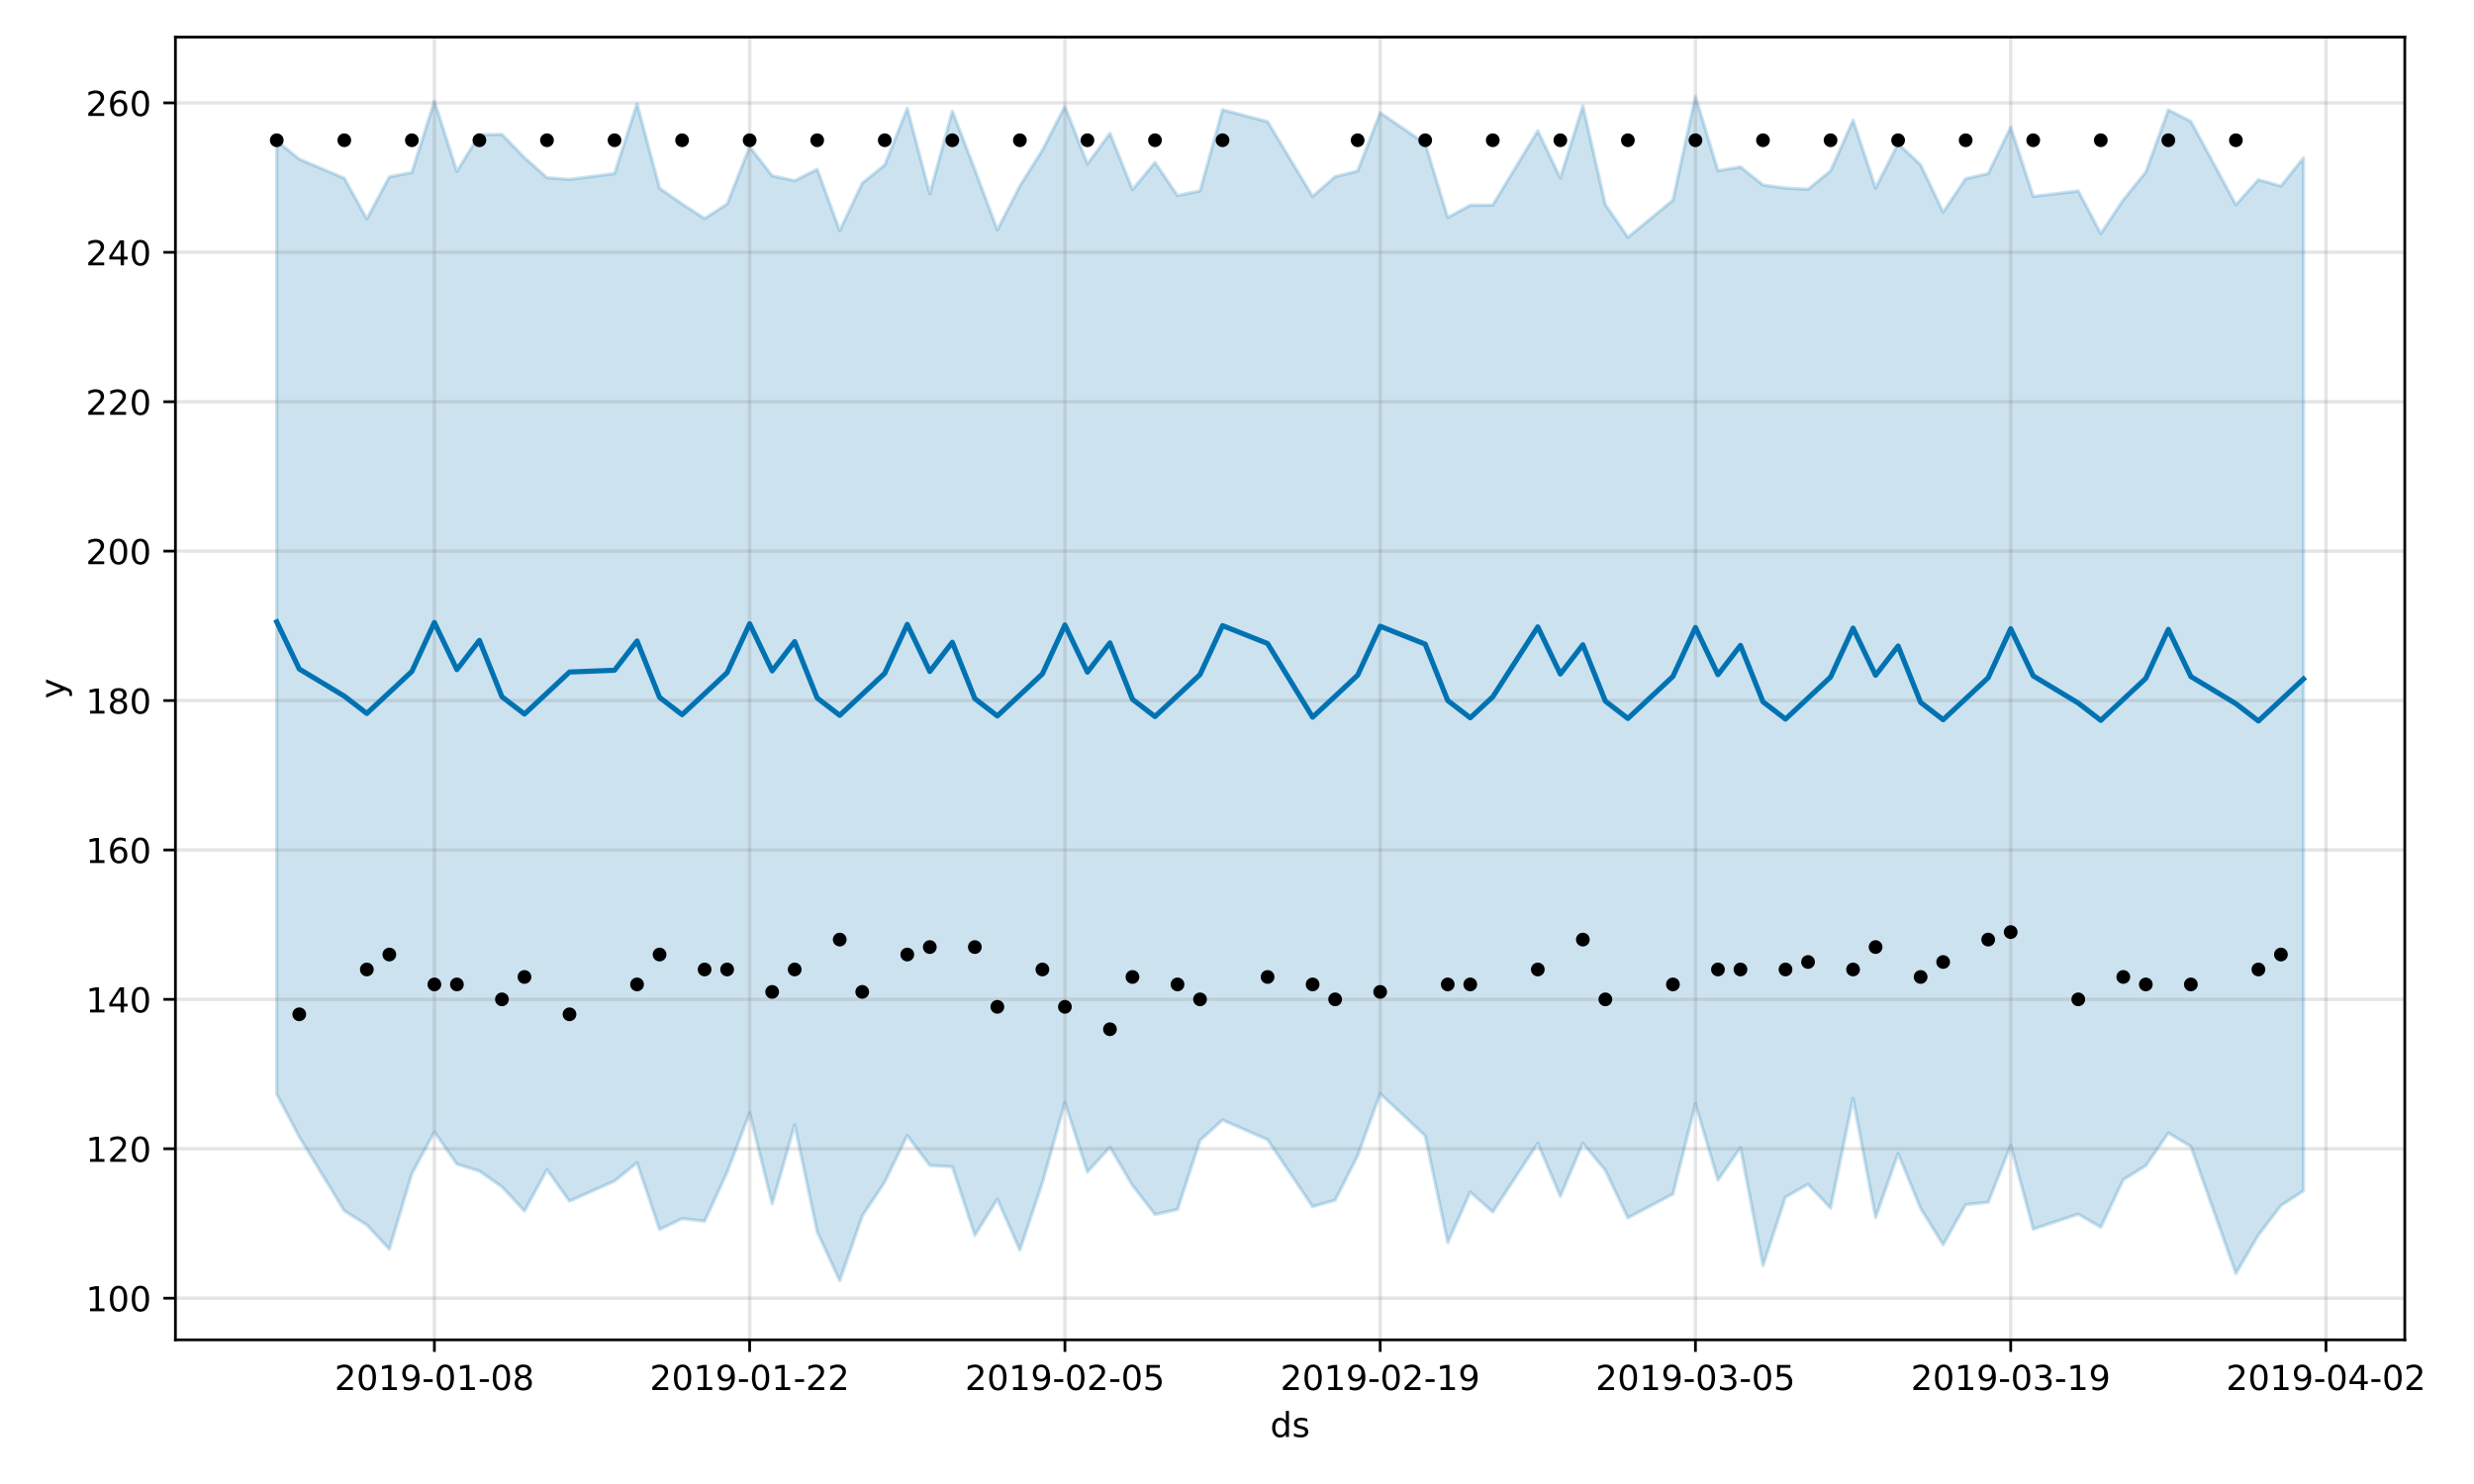 <?xml version="1.0" encoding="utf-8" standalone="no"?>
<!DOCTYPE svg PUBLIC "-//W3C//DTD SVG 1.1//EN"
  "http://www.w3.org/Graphics/SVG/1.1/DTD/svg11.dtd">
<!-- Created with matplotlib (https://matplotlib.org/) -->
<svg height="432pt" version="1.1" viewBox="0 0 720 432" width="720pt" xmlns="http://www.w3.org/2000/svg" xmlns:xlink="http://www.w3.org/1999/xlink">
 <defs>
  <style type="text/css">
*{stroke-linecap:butt;stroke-linejoin:round;}
  </style>
 </defs>
 <g id="figure_1">
  <g id="patch_1">
   <path d="M 0 432 
L 720 432 
L 720 0 
L 0 0 
z
" style="fill:#ffffff;"/>
  </g>
  <g id="axes_1">
   <g id="patch_2">
    <path d="M 51.05 390.04 
L 699.857 390.04 
L 699.857 10.8 
L 51.05 10.8 
z
" style="fill:#ffffff;"/>
   </g>
   <g id="PolyCollection_1">
    <defs>
     <path d="M 80.541 -390.932 
L 80.541 -113.483 
L 87.095 -101.077 
L 100.202 -79.518 
L 106.756 -75.408 
L 113.309 -68.357 
L 119.863 -90.351 
L 126.417 -102.501 
L 132.97 -93.11 
L 139.524 -91.095 
L 146.077 -86.507 
L 152.631 -79.491 
L 159.185 -91.519 
L 165.738 -82.34 
L 178.845 -88.199 
L 185.399 -93.51 
L 191.953 -74.085 
L 198.506 -77.259 
L 205.06 -76.491 
L 211.613 -90.743 
L 218.167 -108.014 
L 224.721 -81.566 
L 231.274 -104.519 
L 237.828 -73.379 
L 244.381 -59.198 
L 250.935 -78.011 
L 257.489 -87.938 
L 264.042 -101.435 
L 270.596 -92.746 
L 277.15 -92.356 
L 283.703 -72.392 
L 290.257 -82.898 
L 296.81 -68.122 
L 303.364 -87.679 
L 309.918 -111.081 
L 316.471 -90.833 
L 323.025 -98.051 
L 329.578 -86.938 
L 336.132 -78.451 
L 342.686 -79.917 
L 349.239 -100.015 
L 355.793 -105.968 
L 368.9 -100.235 
L 382.007 -80.732 
L 388.561 -82.625 
L 395.114 -95.581 
L 401.668 -113.64 
L 414.775 -101.36 
L 421.329 -70.307 
L 427.883 -84.968 
L 434.436 -79.206 
L 447.543 -99.193 
L 454.097 -83.755 
L 460.651 -99.224 
L 467.204 -91.301 
L 473.758 -77.488 
L 486.865 -84.401 
L 493.419 -110.663 
L 499.972 -88.475 
L 506.526 -97.917 
L 513.079 -63.565 
L 519.633 -83.532 
L 526.187 -87.244 
L 532.74 -80.333 
L 539.294 -112.203 
L 545.847 -77.586 
L 552.401 -96.192 
L 558.955 -80.234 
L 565.508 -69.661 
L 572.062 -81.33 
L 578.616 -81.98 
L 585.169 -98.571 
L 591.723 -74.2 
L 604.83 -78.56 
L 611.384 -74.74 
L 617.937 -88.583 
L 624.491 -92.663 
L 631.044 -102.16 
L 637.598 -98.27 
L 650.705 -61.273 
L 657.259 -72.477 
L 663.812 -81.057 
L 670.366 -85.329 
L 670.366 -386.005 
L 670.366 -386.005 
L 663.812 -377.835 
L 657.259 -379.682 
L 650.705 -372.379 
L 637.598 -396.682 
L 631.044 -400 
L 624.491 -381.919 
L 617.937 -373.809 
L 611.384 -364.007 
L 604.83 -376.399 
L 591.723 -374.824 
L 585.169 -394.985 
L 578.616 -381.463 
L 572.062 -379.988 
L 565.508 -370.236 
L 558.955 -384.01 
L 552.401 -390.19 
L 545.847 -377.276 
L 539.294 -397.028 
L 532.74 -382.247 
L 526.187 -376.912 
L 519.633 -377.267 
L 513.079 -378.124 
L 506.526 -383.412 
L 499.972 -382.294 
L 493.419 -403.962 
L 486.865 -373.719 
L 473.758 -362.931 
L 467.204 -372.451 
L 460.651 -401.158 
L 454.097 -380.183 
L 447.543 -393.902 
L 434.436 -372.304 
L 427.883 -372.237 
L 421.329 -368.677 
L 414.775 -390.213 
L 401.668 -399.177 
L 395.114 -382.212 
L 388.561 -380.558 
L 382.007 -374.836 
L 368.9 -396.583 
L 355.793 -400.031 
L 349.239 -376.44 
L 342.686 -375.071 
L 336.132 -384.697 
L 329.578 -376.805 
L 323.025 -393.17 
L 316.471 -384.255 
L 309.918 -401.016 
L 303.364 -388.314 
L 296.81 -377.857 
L 290.257 -365.087 
L 283.703 -382.625 
L 277.15 -399.646 
L 270.596 -375.578 
L 264.042 -400.44 
L 257.489 -383.973 
L 250.935 -378.662 
L 244.381 -364.854 
L 237.828 -382.705 
L 231.274 -379.388 
L 224.721 -380.845 
L 218.167 -389.265 
L 211.613 -372.602 
L 205.06 -368.39 
L 198.506 -372.636 
L 191.953 -377.211 
L 185.399 -401.78 
L 178.845 -381.473 
L 165.738 -379.774 
L 159.185 -380.268 
L 152.631 -386.113 
L 146.077 -392.863 
L 139.524 -392.789 
L 132.97 -382.07 
L 126.417 -402.567 
L 119.863 -381.797 
L 113.309 -380.513 
L 106.756 -368.264 
L 100.202 -380.121 
L 87.095 -385.679 
L 80.541 -390.932 
z
" id="ma09e6c2281" style="stroke:#0072b2;stroke-opacity:0.2;"/>
    </defs>
    <g clip-path="url(#pa75dab9609)">
     <use style="fill:#0072b2;fill-opacity:0.2;stroke:#0072b2;stroke-opacity:0.2;" x="0" xlink:href="#ma09e6c2281" y="432"/>
    </g>
   </g>
   <g id="matplotlib.axis_1">
    <g id="xtick_1">
     <g id="line2d_1">
      <path clip-path="url(#pa75dab9609)" d="M 126.417 390.04 
L 126.417 10.8 
" style="fill:none;stroke:#808080;stroke-linecap:square;stroke-opacity:0.2;"/>
     </g>
     <g id="line2d_2">
      <defs>
       <path d="M 0 0 
L 0 3.5 
" id="m6d236257a5" style="stroke:#000000;stroke-width:0.8;"/>
      </defs>
      <g>
       <use style="stroke:#000000;stroke-width:0.8;" x="126.417" xlink:href="#m6d236257a5" y="390.04"/>
      </g>
     </g>
     <g id="text_1">
      <!-- 2019-01-08 -->
      <defs>
       <path d="M 19.188 8.297 
L 53.609 8.297 
L 53.609 0 
L 7.328 0 
L 7.328 8.297 
Q 12.938 14.109 22.625 23.891 
Q 32.328 33.688 34.812 36.531 
Q 39.547 41.844 41.422 45.531 
Q 43.312 49.219 43.312 52.781 
Q 43.312 58.594 39.234 62.25 
Q 35.156 65.922 28.609 65.922 
Q 23.969 65.922 18.812 64.312 
Q 13.672 62.703 7.812 59.422 
L 7.812 69.391 
Q 13.766 71.781 18.938 73 
Q 24.125 74.219 28.422 74.219 
Q 39.75 74.219 46.484 68.547 
Q 53.219 62.891 53.219 53.422 
Q 53.219 48.922 51.531 44.891 
Q 49.859 40.875 45.406 35.406 
Q 44.188 33.984 37.641 27.219 
Q 31.109 20.453 19.188 8.297 
z
" id="DejaVuSans-50"/>
       <path d="M 31.781 66.406 
Q 24.172 66.406 20.328 58.906 
Q 16.5 51.422 16.5 36.375 
Q 16.5 21.391 20.328 13.891 
Q 24.172 6.391 31.781 6.391 
Q 39.453 6.391 43.281 13.891 
Q 47.125 21.391 47.125 36.375 
Q 47.125 51.422 43.281 58.906 
Q 39.453 66.406 31.781 66.406 
z
M 31.781 74.219 
Q 44.047 74.219 50.516 64.516 
Q 56.984 54.828 56.984 36.375 
Q 56.984 17.969 50.516 8.266 
Q 44.047 -1.422 31.781 -1.422 
Q 19.531 -1.422 13.062 8.266 
Q 6.594 17.969 6.594 36.375 
Q 6.594 54.828 13.062 64.516 
Q 19.531 74.219 31.781 74.219 
z
" id="DejaVuSans-48"/>
       <path d="M 12.406 8.297 
L 28.516 8.297 
L 28.516 63.922 
L 10.984 60.406 
L 10.984 69.391 
L 28.422 72.906 
L 38.281 72.906 
L 38.281 8.297 
L 54.391 8.297 
L 54.391 0 
L 12.406 0 
z
" id="DejaVuSans-49"/>
       <path d="M 10.984 1.516 
L 10.984 10.5 
Q 14.703 8.734 18.5 7.812 
Q 22.312 6.891 25.984 6.891 
Q 35.75 6.891 40.891 13.453 
Q 46.047 20.016 46.781 33.406 
Q 43.953 29.203 39.594 26.953 
Q 35.25 24.703 29.984 24.703 
Q 19.047 24.703 12.672 31.312 
Q 6.297 37.938 6.297 49.422 
Q 6.297 60.641 12.938 67.422 
Q 19.578 74.219 30.609 74.219 
Q 43.266 74.219 49.922 64.516 
Q 56.594 54.828 56.594 36.375 
Q 56.594 19.141 48.406 8.859 
Q 40.234 -1.422 26.422 -1.422 
Q 22.703 -1.422 18.891 -0.688 
Q 15.094 0.047 10.984 1.516 
z
M 30.609 32.422 
Q 37.25 32.422 41.125 36.953 
Q 45.016 41.5 45.016 49.422 
Q 45.016 57.281 41.125 61.844 
Q 37.25 66.406 30.609 66.406 
Q 23.969 66.406 20.094 61.844 
Q 16.219 57.281 16.219 49.422 
Q 16.219 41.5 20.094 36.953 
Q 23.969 32.422 30.609 32.422 
z
" id="DejaVuSans-57"/>
       <path d="M 4.891 31.391 
L 31.203 31.391 
L 31.203 23.391 
L 4.891 23.391 
z
" id="DejaVuSans-45"/>
       <path d="M 31.781 34.625 
Q 24.75 34.625 20.719 30.859 
Q 16.703 27.094 16.703 20.516 
Q 16.703 13.922 20.719 10.156 
Q 24.75 6.391 31.781 6.391 
Q 38.812 6.391 42.859 10.172 
Q 46.922 13.969 46.922 20.516 
Q 46.922 27.094 42.891 30.859 
Q 38.875 34.625 31.781 34.625 
z
M 21.922 38.812 
Q 15.578 40.375 12.031 44.719 
Q 8.5 49.078 8.5 55.328 
Q 8.5 64.062 14.719 69.141 
Q 20.953 74.219 31.781 74.219 
Q 42.672 74.219 48.875 69.141 
Q 55.078 64.062 55.078 55.328 
Q 55.078 49.078 51.531 44.719 
Q 48 40.375 41.703 38.812 
Q 48.828 37.156 52.797 32.312 
Q 56.781 27.484 56.781 20.516 
Q 56.781 9.906 50.312 4.234 
Q 43.844 -1.422 31.781 -1.422 
Q 19.734 -1.422 13.25 4.234 
Q 6.781 9.906 6.781 20.516 
Q 6.781 27.484 10.781 32.312 
Q 14.797 37.156 21.922 38.812 
z
M 18.312 54.391 
Q 18.312 48.734 21.844 45.562 
Q 25.391 42.391 31.781 42.391 
Q 38.141 42.391 41.719 45.562 
Q 45.312 48.734 45.312 54.391 
Q 45.312 60.062 41.719 63.234 
Q 38.141 66.406 31.781 66.406 
Q 25.391 66.406 21.844 63.234 
Q 18.312 60.062 18.312 54.391 
z
" id="DejaVuSans-56"/>
      </defs>
      <g transform="translate(97.359 404.638)scale(0.1 -0.1)">
       <use xlink:href="#DejaVuSans-50"/>
       <use x="63.623" xlink:href="#DejaVuSans-48"/>
       <use x="127.246" xlink:href="#DejaVuSans-49"/>
       <use x="190.869" xlink:href="#DejaVuSans-57"/>
       <use x="254.492" xlink:href="#DejaVuSans-45"/>
       <use x="290.576" xlink:href="#DejaVuSans-48"/>
       <use x="354.199" xlink:href="#DejaVuSans-49"/>
       <use x="417.822" xlink:href="#DejaVuSans-45"/>
       <use x="453.906" xlink:href="#DejaVuSans-48"/>
       <use x="517.529" xlink:href="#DejaVuSans-56"/>
      </g>
     </g>
    </g>
    <g id="xtick_2">
     <g id="line2d_3">
      <path clip-path="url(#pa75dab9609)" d="M 218.167 390.04 
L 218.167 10.8 
" style="fill:none;stroke:#808080;stroke-linecap:square;stroke-opacity:0.2;"/>
     </g>
     <g id="line2d_4">
      <g>
       <use style="stroke:#000000;stroke-width:0.8;" x="218.167" xlink:href="#m6d236257a5" y="390.04"/>
      </g>
     </g>
     <g id="text_2">
      <!-- 2019-01-22 -->
      <g transform="translate(189.109 404.638)scale(0.1 -0.1)">
       <use xlink:href="#DejaVuSans-50"/>
       <use x="63.623" xlink:href="#DejaVuSans-48"/>
       <use x="127.246" xlink:href="#DejaVuSans-49"/>
       <use x="190.869" xlink:href="#DejaVuSans-57"/>
       <use x="254.492" xlink:href="#DejaVuSans-45"/>
       <use x="290.576" xlink:href="#DejaVuSans-48"/>
       <use x="354.199" xlink:href="#DejaVuSans-49"/>
       <use x="417.822" xlink:href="#DejaVuSans-45"/>
       <use x="453.906" xlink:href="#DejaVuSans-50"/>
       <use x="517.529" xlink:href="#DejaVuSans-50"/>
      </g>
     </g>
    </g>
    <g id="xtick_3">
     <g id="line2d_5">
      <path clip-path="url(#pa75dab9609)" d="M 309.918 390.04 
L 309.918 10.8 
" style="fill:none;stroke:#808080;stroke-linecap:square;stroke-opacity:0.2;"/>
     </g>
     <g id="line2d_6">
      <g>
       <use style="stroke:#000000;stroke-width:0.8;" x="309.918" xlink:href="#m6d236257a5" y="390.04"/>
      </g>
     </g>
     <g id="text_3">
      <!-- 2019-02-05 -->
      <defs>
       <path d="M 10.797 72.906 
L 49.516 72.906 
L 49.516 64.594 
L 19.828 64.594 
L 19.828 46.734 
Q 21.969 47.469 24.109 47.828 
Q 26.266 48.188 28.422 48.188 
Q 40.625 48.188 47.75 41.5 
Q 54.891 34.812 54.891 23.391 
Q 54.891 11.625 47.562 5.094 
Q 40.234 -1.422 26.906 -1.422 
Q 22.312 -1.422 17.547 -0.641 
Q 12.797 0.141 7.719 1.703 
L 7.719 11.625 
Q 12.109 9.234 16.797 8.062 
Q 21.484 6.891 26.703 6.891 
Q 35.156 6.891 40.078 11.328 
Q 45.016 15.766 45.016 23.391 
Q 45.016 31 40.078 35.438 
Q 35.156 39.891 26.703 39.891 
Q 22.75 39.891 18.812 39.016 
Q 14.891 38.141 10.797 36.281 
z
" id="DejaVuSans-53"/>
      </defs>
      <g transform="translate(280.86 404.638)scale(0.1 -0.1)">
       <use xlink:href="#DejaVuSans-50"/>
       <use x="63.623" xlink:href="#DejaVuSans-48"/>
       <use x="127.246" xlink:href="#DejaVuSans-49"/>
       <use x="190.869" xlink:href="#DejaVuSans-57"/>
       <use x="254.492" xlink:href="#DejaVuSans-45"/>
       <use x="290.576" xlink:href="#DejaVuSans-48"/>
       <use x="354.199" xlink:href="#DejaVuSans-50"/>
       <use x="417.822" xlink:href="#DejaVuSans-45"/>
       <use x="453.906" xlink:href="#DejaVuSans-48"/>
       <use x="517.529" xlink:href="#DejaVuSans-53"/>
      </g>
     </g>
    </g>
    <g id="xtick_4">
     <g id="line2d_7">
      <path clip-path="url(#pa75dab9609)" d="M 401.668 390.04 
L 401.668 10.8 
" style="fill:none;stroke:#808080;stroke-linecap:square;stroke-opacity:0.2;"/>
     </g>
     <g id="line2d_8">
      <g>
       <use style="stroke:#000000;stroke-width:0.8;" x="401.668" xlink:href="#m6d236257a5" y="390.04"/>
      </g>
     </g>
     <g id="text_4">
      <!-- 2019-02-19 -->
      <g transform="translate(372.61 404.638)scale(0.1 -0.1)">
       <use xlink:href="#DejaVuSans-50"/>
       <use x="63.623" xlink:href="#DejaVuSans-48"/>
       <use x="127.246" xlink:href="#DejaVuSans-49"/>
       <use x="190.869" xlink:href="#DejaVuSans-57"/>
       <use x="254.492" xlink:href="#DejaVuSans-45"/>
       <use x="290.576" xlink:href="#DejaVuSans-48"/>
       <use x="354.199" xlink:href="#DejaVuSans-50"/>
       <use x="417.822" xlink:href="#DejaVuSans-45"/>
       <use x="453.906" xlink:href="#DejaVuSans-49"/>
       <use x="517.529" xlink:href="#DejaVuSans-57"/>
      </g>
     </g>
    </g>
    <g id="xtick_5">
     <g id="line2d_9">
      <path clip-path="url(#pa75dab9609)" d="M 493.419 390.04 
L 493.419 10.8 
" style="fill:none;stroke:#808080;stroke-linecap:square;stroke-opacity:0.2;"/>
     </g>
     <g id="line2d_10">
      <g>
       <use style="stroke:#000000;stroke-width:0.8;" x="493.419" xlink:href="#m6d236257a5" y="390.04"/>
      </g>
     </g>
     <g id="text_5">
      <!-- 2019-03-05 -->
      <defs>
       <path d="M 40.578 39.312 
Q 47.656 37.797 51.625 33 
Q 55.609 28.219 55.609 21.188 
Q 55.609 10.406 48.188 4.484 
Q 40.766 -1.422 27.094 -1.422 
Q 22.516 -1.422 17.656 -0.516 
Q 12.797 0.391 7.625 2.203 
L 7.625 11.719 
Q 11.719 9.328 16.594 8.109 
Q 21.484 6.891 26.812 6.891 
Q 36.078 6.891 40.938 10.547 
Q 45.797 14.203 45.797 21.188 
Q 45.797 27.641 41.281 31.266 
Q 36.766 34.906 28.719 34.906 
L 20.219 34.906 
L 20.219 43.016 
L 29.109 43.016 
Q 36.375 43.016 40.234 45.922 
Q 44.094 48.828 44.094 54.297 
Q 44.094 59.906 40.109 62.906 
Q 36.141 65.922 28.719 65.922 
Q 24.656 65.922 20.016 65.031 
Q 15.375 64.156 9.812 62.312 
L 9.812 71.094 
Q 15.438 72.656 20.344 73.438 
Q 25.25 74.219 29.594 74.219 
Q 40.828 74.219 47.359 69.109 
Q 53.906 64.016 53.906 55.328 
Q 53.906 49.266 50.438 45.094 
Q 46.969 40.922 40.578 39.312 
z
" id="DejaVuSans-51"/>
      </defs>
      <g transform="translate(464.361 404.638)scale(0.1 -0.1)">
       <use xlink:href="#DejaVuSans-50"/>
       <use x="63.623" xlink:href="#DejaVuSans-48"/>
       <use x="127.246" xlink:href="#DejaVuSans-49"/>
       <use x="190.869" xlink:href="#DejaVuSans-57"/>
       <use x="254.492" xlink:href="#DejaVuSans-45"/>
       <use x="290.576" xlink:href="#DejaVuSans-48"/>
       <use x="354.199" xlink:href="#DejaVuSans-51"/>
       <use x="417.822" xlink:href="#DejaVuSans-45"/>
       <use x="453.906" xlink:href="#DejaVuSans-48"/>
       <use x="517.529" xlink:href="#DejaVuSans-53"/>
      </g>
     </g>
    </g>
    <g id="xtick_6">
     <g id="line2d_11">
      <path clip-path="url(#pa75dab9609)" d="M 585.169 390.04 
L 585.169 10.8 
" style="fill:none;stroke:#808080;stroke-linecap:square;stroke-opacity:0.2;"/>
     </g>
     <g id="line2d_12">
      <g>
       <use style="stroke:#000000;stroke-width:0.8;" x="585.169" xlink:href="#m6d236257a5" y="390.04"/>
      </g>
     </g>
     <g id="text_6">
      <!-- 2019-03-19 -->
      <g transform="translate(556.111 404.638)scale(0.1 -0.1)">
       <use xlink:href="#DejaVuSans-50"/>
       <use x="63.623" xlink:href="#DejaVuSans-48"/>
       <use x="127.246" xlink:href="#DejaVuSans-49"/>
       <use x="190.869" xlink:href="#DejaVuSans-57"/>
       <use x="254.492" xlink:href="#DejaVuSans-45"/>
       <use x="290.576" xlink:href="#DejaVuSans-48"/>
       <use x="354.199" xlink:href="#DejaVuSans-51"/>
       <use x="417.822" xlink:href="#DejaVuSans-45"/>
       <use x="453.906" xlink:href="#DejaVuSans-49"/>
       <use x="517.529" xlink:href="#DejaVuSans-57"/>
      </g>
     </g>
    </g>
    <g id="xtick_7">
     <g id="line2d_13">
      <path clip-path="url(#pa75dab9609)" d="M 676.92 390.04 
L 676.92 10.8 
" style="fill:none;stroke:#808080;stroke-linecap:square;stroke-opacity:0.2;"/>
     </g>
     <g id="line2d_14">
      <g>
       <use style="stroke:#000000;stroke-width:0.8;" x="676.92" xlink:href="#m6d236257a5" y="390.04"/>
      </g>
     </g>
     <g id="text_7">
      <!-- 2019-04-02 -->
      <defs>
       <path d="M 37.797 64.312 
L 12.891 25.391 
L 37.797 25.391 
z
M 35.203 72.906 
L 47.609 72.906 
L 47.609 25.391 
L 58.016 25.391 
L 58.016 17.188 
L 47.609 17.188 
L 47.609 0 
L 37.797 0 
L 37.797 17.188 
L 4.891 17.188 
L 4.891 26.703 
z
" id="DejaVuSans-52"/>
      </defs>
      <g transform="translate(647.862 404.638)scale(0.1 -0.1)">
       <use xlink:href="#DejaVuSans-50"/>
       <use x="63.623" xlink:href="#DejaVuSans-48"/>
       <use x="127.246" xlink:href="#DejaVuSans-49"/>
       <use x="190.869" xlink:href="#DejaVuSans-57"/>
       <use x="254.492" xlink:href="#DejaVuSans-45"/>
       <use x="290.576" xlink:href="#DejaVuSans-48"/>
       <use x="354.199" xlink:href="#DejaVuSans-52"/>
       <use x="417.822" xlink:href="#DejaVuSans-45"/>
       <use x="453.906" xlink:href="#DejaVuSans-48"/>
       <use x="517.529" xlink:href="#DejaVuSans-50"/>
      </g>
     </g>
    </g>
    <g id="text_8">
     <!-- ds -->
     <defs>
      <path d="M 45.406 46.391 
L 45.406 75.984 
L 54.391 75.984 
L 54.391 0 
L 45.406 0 
L 45.406 8.203 
Q 42.578 3.328 38.25 0.953 
Q 33.938 -1.422 27.875 -1.422 
Q 17.969 -1.422 11.734 6.484 
Q 5.516 14.406 5.516 27.297 
Q 5.516 40.188 11.734 48.094 
Q 17.969 56 27.875 56 
Q 33.938 56 38.25 53.625 
Q 42.578 51.266 45.406 46.391 
z
M 14.797 27.297 
Q 14.797 17.391 18.875 11.75 
Q 22.953 6.109 30.078 6.109 
Q 37.203 6.109 41.297 11.75 
Q 45.406 17.391 45.406 27.297 
Q 45.406 37.203 41.297 42.844 
Q 37.203 48.484 30.078 48.484 
Q 22.953 48.484 18.875 42.844 
Q 14.797 37.203 14.797 27.297 
z
" id="DejaVuSans-100"/>
      <path d="M 44.281 53.078 
L 44.281 44.578 
Q 40.484 46.531 36.375 47.5 
Q 32.281 48.484 27.875 48.484 
Q 21.188 48.484 17.844 46.438 
Q 14.5 44.391 14.5 40.281 
Q 14.5 37.156 16.891 35.375 
Q 19.281 33.594 26.516 31.984 
L 29.594 31.297 
Q 39.156 29.25 43.188 25.516 
Q 47.219 21.781 47.219 15.094 
Q 47.219 7.469 41.188 3.016 
Q 35.156 -1.422 24.609 -1.422 
Q 20.219 -1.422 15.453 -0.562 
Q 10.688 0.297 5.422 2 
L 5.422 11.281 
Q 10.406 8.688 15.234 7.391 
Q 20.062 6.109 24.812 6.109 
Q 31.156 6.109 34.562 8.281 
Q 37.984 10.453 37.984 14.406 
Q 37.984 18.062 35.516 20.016 
Q 33.062 21.969 24.703 23.781 
L 21.578 24.516 
Q 13.234 26.266 9.516 29.906 
Q 5.812 33.547 5.812 39.891 
Q 5.812 47.609 11.281 51.797 
Q 16.75 56 26.812 56 
Q 31.781 56 36.172 55.266 
Q 40.578 54.547 44.281 53.078 
z
" id="DejaVuSans-115"/>
     </defs>
     <g transform="translate(369.675 418.317)scale(0.1 -0.1)">
      <use xlink:href="#DejaVuSans-100"/>
      <use x="63.477" xlink:href="#DejaVuSans-115"/>
     </g>
    </g>
   </g>
   <g id="matplotlib.axis_2">
    <g id="ytick_1">
     <g id="line2d_15">
      <path clip-path="url(#pa75dab9609)" d="M 51.05 377.908 
L 699.857 377.908 
" style="fill:none;stroke:#808080;stroke-linecap:square;stroke-opacity:0.2;"/>
     </g>
     <g id="line2d_16">
      <defs>
       <path d="M 0 0 
L -3.5 0 
" id="m40fe4bc328" style="stroke:#000000;stroke-width:0.8;"/>
      </defs>
      <g>
       <use style="stroke:#000000;stroke-width:0.8;" x="51.05" xlink:href="#m40fe4bc328" y="377.908"/>
      </g>
     </g>
     <g id="text_9">
      <!-- 100 -->
      <g transform="translate(24.962 381.707)scale(0.1 -0.1)">
       <use xlink:href="#DejaVuSans-49"/>
       <use x="63.623" xlink:href="#DejaVuSans-48"/>
       <use x="127.246" xlink:href="#DejaVuSans-48"/>
      </g>
     </g>
    </g>
    <g id="ytick_2">
     <g id="line2d_17">
      <path clip-path="url(#pa75dab9609)" d="M 51.05 334.413 
L 699.857 334.413 
" style="fill:none;stroke:#808080;stroke-linecap:square;stroke-opacity:0.2;"/>
     </g>
     <g id="line2d_18">
      <g>
       <use style="stroke:#000000;stroke-width:0.8;" x="51.05" xlink:href="#m40fe4bc328" y="334.413"/>
      </g>
     </g>
     <g id="text_10">
      <!-- 120 -->
      <g transform="translate(24.962 338.213)scale(0.1 -0.1)">
       <use xlink:href="#DejaVuSans-49"/>
       <use x="63.623" xlink:href="#DejaVuSans-50"/>
       <use x="127.246" xlink:href="#DejaVuSans-48"/>
      </g>
     </g>
    </g>
    <g id="ytick_3">
     <g id="line2d_19">
      <path clip-path="url(#pa75dab9609)" d="M 51.05 290.919 
L 699.857 290.919 
" style="fill:none;stroke:#808080;stroke-linecap:square;stroke-opacity:0.2;"/>
     </g>
     <g id="line2d_20">
      <g>
       <use style="stroke:#000000;stroke-width:0.8;" x="51.05" xlink:href="#m40fe4bc328" y="290.919"/>
      </g>
     </g>
     <g id="text_11">
      <!-- 140 -->
      <g transform="translate(24.962 294.718)scale(0.1 -0.1)">
       <use xlink:href="#DejaVuSans-49"/>
       <use x="63.623" xlink:href="#DejaVuSans-52"/>
       <use x="127.246" xlink:href="#DejaVuSans-48"/>
      </g>
     </g>
    </g>
    <g id="ytick_4">
     <g id="line2d_21">
      <path clip-path="url(#pa75dab9609)" d="M 51.05 247.425 
L 699.857 247.425 
" style="fill:none;stroke:#808080;stroke-linecap:square;stroke-opacity:0.2;"/>
     </g>
     <g id="line2d_22">
      <g>
       <use style="stroke:#000000;stroke-width:0.8;" x="51.05" xlink:href="#m40fe4bc328" y="247.425"/>
      </g>
     </g>
     <g id="text_12">
      <!-- 160 -->
      <defs>
       <path d="M 33.016 40.375 
Q 26.375 40.375 22.484 35.828 
Q 18.609 31.297 18.609 23.391 
Q 18.609 15.531 22.484 10.953 
Q 26.375 6.391 33.016 6.391 
Q 39.656 6.391 43.531 10.953 
Q 47.406 15.531 47.406 23.391 
Q 47.406 31.297 43.531 35.828 
Q 39.656 40.375 33.016 40.375 
z
M 52.594 71.297 
L 52.594 62.312 
Q 48.875 64.062 45.094 64.984 
Q 41.312 65.922 37.594 65.922 
Q 27.828 65.922 22.672 59.328 
Q 17.531 52.734 16.797 39.406 
Q 19.672 43.656 24.016 45.922 
Q 28.375 48.188 33.594 48.188 
Q 44.578 48.188 50.953 41.516 
Q 57.328 34.859 57.328 23.391 
Q 57.328 12.156 50.688 5.359 
Q 44.047 -1.422 33.016 -1.422 
Q 20.359 -1.422 13.672 8.266 
Q 6.984 17.969 6.984 36.375 
Q 6.984 53.656 15.188 63.938 
Q 23.391 74.219 37.203 74.219 
Q 40.922 74.219 44.703 73.484 
Q 48.484 72.75 52.594 71.297 
z
" id="DejaVuSans-54"/>
      </defs>
      <g transform="translate(24.962 251.224)scale(0.1 -0.1)">
       <use xlink:href="#DejaVuSans-49"/>
       <use x="63.623" xlink:href="#DejaVuSans-54"/>
       <use x="127.246" xlink:href="#DejaVuSans-48"/>
      </g>
     </g>
    </g>
    <g id="ytick_5">
     <g id="line2d_23">
      <path clip-path="url(#pa75dab9609)" d="M 51.05 203.931 
L 699.857 203.931 
" style="fill:none;stroke:#808080;stroke-linecap:square;stroke-opacity:0.2;"/>
     </g>
     <g id="line2d_24">
      <g>
       <use style="stroke:#000000;stroke-width:0.8;" x="51.05" xlink:href="#m40fe4bc328" y="203.931"/>
      </g>
     </g>
     <g id="text_13">
      <!-- 180 -->
      <g transform="translate(24.962 207.73)scale(0.1 -0.1)">
       <use xlink:href="#DejaVuSans-49"/>
       <use x="63.623" xlink:href="#DejaVuSans-56"/>
       <use x="127.246" xlink:href="#DejaVuSans-48"/>
      </g>
     </g>
    </g>
    <g id="ytick_6">
     <g id="line2d_25">
      <path clip-path="url(#pa75dab9609)" d="M 51.05 160.436 
L 699.857 160.436 
" style="fill:none;stroke:#808080;stroke-linecap:square;stroke-opacity:0.2;"/>
     </g>
     <g id="line2d_26">
      <g>
       <use style="stroke:#000000;stroke-width:0.8;" x="51.05" xlink:href="#m40fe4bc328" y="160.436"/>
      </g>
     </g>
     <g id="text_14">
      <!-- 200 -->
      <g transform="translate(24.962 164.236)scale(0.1 -0.1)">
       <use xlink:href="#DejaVuSans-50"/>
       <use x="63.623" xlink:href="#DejaVuSans-48"/>
       <use x="127.246" xlink:href="#DejaVuSans-48"/>
      </g>
     </g>
    </g>
    <g id="ytick_7">
     <g id="line2d_27">
      <path clip-path="url(#pa75dab9609)" d="M 51.05 116.942 
L 699.857 116.942 
" style="fill:none;stroke:#808080;stroke-linecap:square;stroke-opacity:0.2;"/>
     </g>
     <g id="line2d_28">
      <g>
       <use style="stroke:#000000;stroke-width:0.8;" x="51.05" xlink:href="#m40fe4bc328" y="116.942"/>
      </g>
     </g>
     <g id="text_15">
      <!-- 220 -->
      <g transform="translate(24.962 120.741)scale(0.1 -0.1)">
       <use xlink:href="#DejaVuSans-50"/>
       <use x="63.623" xlink:href="#DejaVuSans-50"/>
       <use x="127.246" xlink:href="#DejaVuSans-48"/>
      </g>
     </g>
    </g>
    <g id="ytick_8">
     <g id="line2d_29">
      <path clip-path="url(#pa75dab9609)" d="M 51.05 73.448 
L 699.857 73.448 
" style="fill:none;stroke:#808080;stroke-linecap:square;stroke-opacity:0.2;"/>
     </g>
     <g id="line2d_30">
      <g>
       <use style="stroke:#000000;stroke-width:0.8;" x="51.05" xlink:href="#m40fe4bc328" y="73.448"/>
      </g>
     </g>
     <g id="text_16">
      <!-- 240 -->
      <g transform="translate(24.962 77.247)scale(0.1 -0.1)">
       <use xlink:href="#DejaVuSans-50"/>
       <use x="63.623" xlink:href="#DejaVuSans-52"/>
       <use x="127.246" xlink:href="#DejaVuSans-48"/>
      </g>
     </g>
    </g>
    <g id="ytick_9">
     <g id="line2d_31">
      <path clip-path="url(#pa75dab9609)" d="M 51.05 29.954 
L 699.857 29.954 
" style="fill:none;stroke:#808080;stroke-linecap:square;stroke-opacity:0.2;"/>
     </g>
     <g id="line2d_32">
      <g>
       <use style="stroke:#000000;stroke-width:0.8;" x="51.05" xlink:href="#m40fe4bc328" y="29.954"/>
      </g>
     </g>
     <g id="text_17">
      <!-- 260 -->
      <g transform="translate(24.962 33.753)scale(0.1 -0.1)">
       <use xlink:href="#DejaVuSans-50"/>
       <use x="63.623" xlink:href="#DejaVuSans-54"/>
       <use x="127.246" xlink:href="#DejaVuSans-48"/>
      </g>
     </g>
    </g>
    <g id="text_18">
     <!-- y -->
     <defs>
      <path d="M 32.172 -5.078 
Q 28.375 -14.844 24.75 -17.812 
Q 21.141 -20.797 15.094 -20.797 
L 7.906 -20.797 
L 7.906 -13.281 
L 13.188 -13.281 
Q 16.891 -13.281 18.938 -11.516 
Q 21 -9.766 23.484 -3.219 
L 25.094 0.875 
L 2.984 54.688 
L 12.5 54.688 
L 29.594 11.922 
L 46.688 54.688 
L 56.203 54.688 
z
" id="DejaVuSans-121"/>
     </defs>
     <g transform="translate(18.883 203.379)rotate(-90)scale(0.1 -0.1)">
      <use xlink:href="#DejaVuSans-121"/>
     </g>
    </g>
   </g>
   <g id="line2d_33">
    <defs>
     <path d="M 0 1.5 
C 0.398 1.5 0.779 1.342 1.061 1.061 
C 1.342 0.779 1.5 0.398 1.5 0 
C 1.5 -0.398 1.342 -0.779 1.061 -1.061 
C 0.779 -1.342 0.398 -1.5 0 -1.5 
C -0.398 -1.5 -0.779 -1.342 -1.061 -1.061 
C -1.342 -0.779 -1.5 -0.398 -1.5 0 
C -1.5 0.398 -1.342 0.779 -1.061 1.061 
C -0.779 1.342 -0.398 1.5 0 1.5 
z
" id="mcfc662af64" style="stroke:#000000;"/>
    </defs>
    <g clip-path="url(#pa75dab9609)">
     <use style="stroke:#000000;" x="80.541" xlink:href="#mcfc662af64" y="40.827"/>
     <use style="stroke:#000000;" x="87.095" xlink:href="#mcfc662af64" y="295.268"/>
     <use style="stroke:#000000;" x="100.202" xlink:href="#mcfc662af64" y="40.827"/>
     <use style="stroke:#000000;" x="106.756" xlink:href="#mcfc662af64" y="282.22"/>
     <use style="stroke:#000000;" x="113.309" xlink:href="#mcfc662af64" y="277.871"/>
     <use style="stroke:#000000;" x="119.863" xlink:href="#mcfc662af64" y="40.827"/>
     <use style="stroke:#000000;" x="126.417" xlink:href="#mcfc662af64" y="286.57"/>
     <use style="stroke:#000000;" x="132.97" xlink:href="#mcfc662af64" y="286.57"/>
     <use style="stroke:#000000;" x="139.524" xlink:href="#mcfc662af64" y="40.827"/>
     <use style="stroke:#000000;" x="146.077" xlink:href="#mcfc662af64" y="290.919"/>
     <use style="stroke:#000000;" x="152.631" xlink:href="#mcfc662af64" y="284.395"/>
     <use style="stroke:#000000;" x="159.185" xlink:href="#mcfc662af64" y="40.827"/>
     <use style="stroke:#000000;" x="165.738" xlink:href="#mcfc662af64" y="295.268"/>
     <use style="stroke:#000000;" x="178.845" xlink:href="#mcfc662af64" y="40.827"/>
     <use style="stroke:#000000;" x="185.399" xlink:href="#mcfc662af64" y="286.57"/>
     <use style="stroke:#000000;" x="191.953" xlink:href="#mcfc662af64" y="277.871"/>
     <use style="stroke:#000000;" x="198.506" xlink:href="#mcfc662af64" y="40.827"/>
     <use style="stroke:#000000;" x="205.06" xlink:href="#mcfc662af64" y="282.22"/>
     <use style="stroke:#000000;" x="211.613" xlink:href="#mcfc662af64" y="282.22"/>
     <use style="stroke:#000000;" x="218.167" xlink:href="#mcfc662af64" y="40.827"/>
     <use style="stroke:#000000;" x="224.721" xlink:href="#mcfc662af64" y="288.744"/>
     <use style="stroke:#000000;" x="231.274" xlink:href="#mcfc662af64" y="282.22"/>
     <use style="stroke:#000000;" x="237.828" xlink:href="#mcfc662af64" y="40.827"/>
     <use style="stroke:#000000;" x="244.381" xlink:href="#mcfc662af64" y="273.521"/>
     <use style="stroke:#000000;" x="250.935" xlink:href="#mcfc662af64" y="288.744"/>
     <use style="stroke:#000000;" x="257.489" xlink:href="#mcfc662af64" y="40.827"/>
     <use style="stroke:#000000;" x="264.042" xlink:href="#mcfc662af64" y="277.871"/>
     <use style="stroke:#000000;" x="270.596" xlink:href="#mcfc662af64" y="275.696"/>
     <use style="stroke:#000000;" x="277.15" xlink:href="#mcfc662af64" y="40.827"/>
     <use style="stroke:#000000;" x="283.703" xlink:href="#mcfc662af64" y="275.696"/>
     <use style="stroke:#000000;" x="290.257" xlink:href="#mcfc662af64" y="293.094"/>
     <use style="stroke:#000000;" x="296.81" xlink:href="#mcfc662af64" y="40.827"/>
     <use style="stroke:#000000;" x="303.364" xlink:href="#mcfc662af64" y="282.22"/>
     <use style="stroke:#000000;" x="309.918" xlink:href="#mcfc662af64" y="293.094"/>
     <use style="stroke:#000000;" x="316.471" xlink:href="#mcfc662af64" y="40.827"/>
     <use style="stroke:#000000;" x="323.025" xlink:href="#mcfc662af64" y="299.618"/>
     <use style="stroke:#000000;" x="329.578" xlink:href="#mcfc662af64" y="284.395"/>
     <use style="stroke:#000000;" x="336.132" xlink:href="#mcfc662af64" y="40.827"/>
     <use style="stroke:#000000;" x="342.686" xlink:href="#mcfc662af64" y="286.57"/>
     <use style="stroke:#000000;" x="349.239" xlink:href="#mcfc662af64" y="290.919"/>
     <use style="stroke:#000000;" x="355.793" xlink:href="#mcfc662af64" y="40.827"/>
     <use style="stroke:#000000;" x="368.9" xlink:href="#mcfc662af64" y="284.395"/>
     <use style="stroke:#000000;" x="382.007" xlink:href="#mcfc662af64" y="286.57"/>
     <use style="stroke:#000000;" x="388.561" xlink:href="#mcfc662af64" y="290.919"/>
     <use style="stroke:#000000;" x="395.114" xlink:href="#mcfc662af64" y="40.827"/>
     <use style="stroke:#000000;" x="401.668" xlink:href="#mcfc662af64" y="288.744"/>
     <use style="stroke:#000000;" x="414.775" xlink:href="#mcfc662af64" y="40.827"/>
     <use style="stroke:#000000;" x="421.329" xlink:href="#mcfc662af64" y="286.57"/>
     <use style="stroke:#000000;" x="427.883" xlink:href="#mcfc662af64" y="286.57"/>
     <use style="stroke:#000000;" x="434.436" xlink:href="#mcfc662af64" y="40.827"/>
     <use style="stroke:#000000;" x="447.543" xlink:href="#mcfc662af64" y="282.22"/>
     <use style="stroke:#000000;" x="454.097" xlink:href="#mcfc662af64" y="40.827"/>
     <use style="stroke:#000000;" x="460.651" xlink:href="#mcfc662af64" y="273.521"/>
     <use style="stroke:#000000;" x="467.204" xlink:href="#mcfc662af64" y="290.919"/>
     <use style="stroke:#000000;" x="473.758" xlink:href="#mcfc662af64" y="40.827"/>
     <use style="stroke:#000000;" x="486.865" xlink:href="#mcfc662af64" y="286.57"/>
     <use style="stroke:#000000;" x="493.419" xlink:href="#mcfc662af64" y="40.827"/>
     <use style="stroke:#000000;" x="499.972" xlink:href="#mcfc662af64" y="282.22"/>
     <use style="stroke:#000000;" x="506.526" xlink:href="#mcfc662af64" y="282.22"/>
     <use style="stroke:#000000;" x="513.079" xlink:href="#mcfc662af64" y="40.827"/>
     <use style="stroke:#000000;" x="519.633" xlink:href="#mcfc662af64" y="282.22"/>
     <use style="stroke:#000000;" x="526.187" xlink:href="#mcfc662af64" y="280.046"/>
     <use style="stroke:#000000;" x="532.74" xlink:href="#mcfc662af64" y="40.827"/>
     <use style="stroke:#000000;" x="539.294" xlink:href="#mcfc662af64" y="282.22"/>
     <use style="stroke:#000000;" x="545.847" xlink:href="#mcfc662af64" y="275.696"/>
     <use style="stroke:#000000;" x="552.401" xlink:href="#mcfc662af64" y="40.827"/>
     <use style="stroke:#000000;" x="558.955" xlink:href="#mcfc662af64" y="284.395"/>
     <use style="stroke:#000000;" x="565.508" xlink:href="#mcfc662af64" y="280.046"/>
     <use style="stroke:#000000;" x="572.062" xlink:href="#mcfc662af64" y="40.827"/>
     <use style="stroke:#000000;" x="578.616" xlink:href="#mcfc662af64" y="273.521"/>
     <use style="stroke:#000000;" x="585.169" xlink:href="#mcfc662af64" y="271.347"/>
     <use style="stroke:#000000;" x="591.723" xlink:href="#mcfc662af64" y="40.827"/>
     <use style="stroke:#000000;" x="604.83" xlink:href="#mcfc662af64" y="290.919"/>
     <use style="stroke:#000000;" x="611.384" xlink:href="#mcfc662af64" y="40.827"/>
     <use style="stroke:#000000;" x="617.937" xlink:href="#mcfc662af64" y="284.395"/>
     <use style="stroke:#000000;" x="624.491" xlink:href="#mcfc662af64" y="286.57"/>
     <use style="stroke:#000000;" x="631.044" xlink:href="#mcfc662af64" y="40.827"/>
     <use style="stroke:#000000;" x="637.598" xlink:href="#mcfc662af64" y="286.57"/>
     <use style="stroke:#000000;" x="650.705" xlink:href="#mcfc662af64" y="40.827"/>
     <use style="stroke:#000000;" x="657.259" xlink:href="#mcfc662af64" y="282.22"/>
     <use style="stroke:#000000;" x="663.812" xlink:href="#mcfc662af64" y="277.871"/>
    </g>
   </g>
   <g id="line2d_34">
    <path clip-path="url(#pa75dab9609)" d="M 80.541 181.024 
L 87.095 194.744 
L 100.202 202.645 
L 106.756 207.679 
L 113.309 201.574 
L 119.863 195.448 
L 126.417 181.208 
L 132.97 194.928 
L 139.524 186.412 
L 146.077 202.829 
L 152.631 207.862 
L 159.185 201.757 
L 165.738 195.631 
L 178.845 195.111 
L 185.399 186.596 
L 191.953 203.012 
L 198.506 208.045 
L 205.06 201.94 
L 211.613 195.814 
L 218.167 181.574 
L 224.721 195.294 
L 231.274 186.779 
L 237.828 203.195 
L 244.381 208.228 
L 250.935 202.123 
L 257.489 195.997 
L 264.042 181.757 
L 270.596 195.477 
L 277.15 186.962 
L 283.703 203.378 
L 290.257 208.412 
L 296.81 202.307 
L 303.364 196.181 
L 309.918 181.94 
L 316.471 195.66 
L 323.025 187.145 
L 329.578 203.561 
L 336.132 208.595 
L 342.686 202.49 
L 349.239 196.364 
L 355.793 182.124 
L 368.9 187.329 
L 382.007 208.778 
L 388.561 202.673 
L 395.114 196.547 
L 401.668 182.307 
L 414.775 187.512 
L 421.329 203.928 
L 427.883 208.961 
L 434.436 202.856 
L 447.543 182.49 
L 454.097 196.21 
L 460.651 187.695 
L 467.204 204.111 
L 473.758 209.145 
L 486.865 196.914 
L 493.419 182.673 
L 499.972 196.393 
L 506.526 187.878 
L 513.079 204.294 
L 519.633 209.328 
L 526.187 203.223 
L 532.74 197.097 
L 539.294 182.857 
L 545.847 196.577 
L 552.401 188.061 
L 558.955 204.478 
L 565.508 209.511 
L 572.062 203.406 
L 578.616 197.28 
L 585.169 183.04 
L 591.723 196.76 
L 604.83 204.661 
L 611.384 209.694 
L 617.937 203.589 
L 624.491 197.463 
L 631.044 183.223 
L 637.598 196.943 
L 650.705 204.844 
L 657.259 209.878 
L 663.812 203.772 
L 670.366 197.646 
" style="fill:none;stroke:#0072b2;stroke-linecap:square;stroke-width:1.5;"/>
   </g>
   <g id="patch_3">
    <path d="M 51.05 390.04 
L 51.05 10.8 
" style="fill:none;stroke:#000000;stroke-linecap:square;stroke-linejoin:miter;stroke-width:0.8;"/>
   </g>
   <g id="patch_4">
    <path d="M 699.857 390.04 
L 699.857 10.8 
" style="fill:none;stroke:#000000;stroke-linecap:square;stroke-linejoin:miter;stroke-width:0.8;"/>
   </g>
   <g id="patch_5">
    <path d="M 51.05 390.04 
L 699.857 390.04 
" style="fill:none;stroke:#000000;stroke-linecap:square;stroke-linejoin:miter;stroke-width:0.8;"/>
   </g>
   <g id="patch_6">
    <path d="M 51.05 10.8 
L 699.857 10.8 
" style="fill:none;stroke:#000000;stroke-linecap:square;stroke-linejoin:miter;stroke-width:0.8;"/>
   </g>
  </g>
 </g>
 <defs>
  <clipPath id="pa75dab9609">
   <rect height="379.24" width="648.807" x="51.05" y="10.8"/>
  </clipPath>
 </defs>
</svg>

